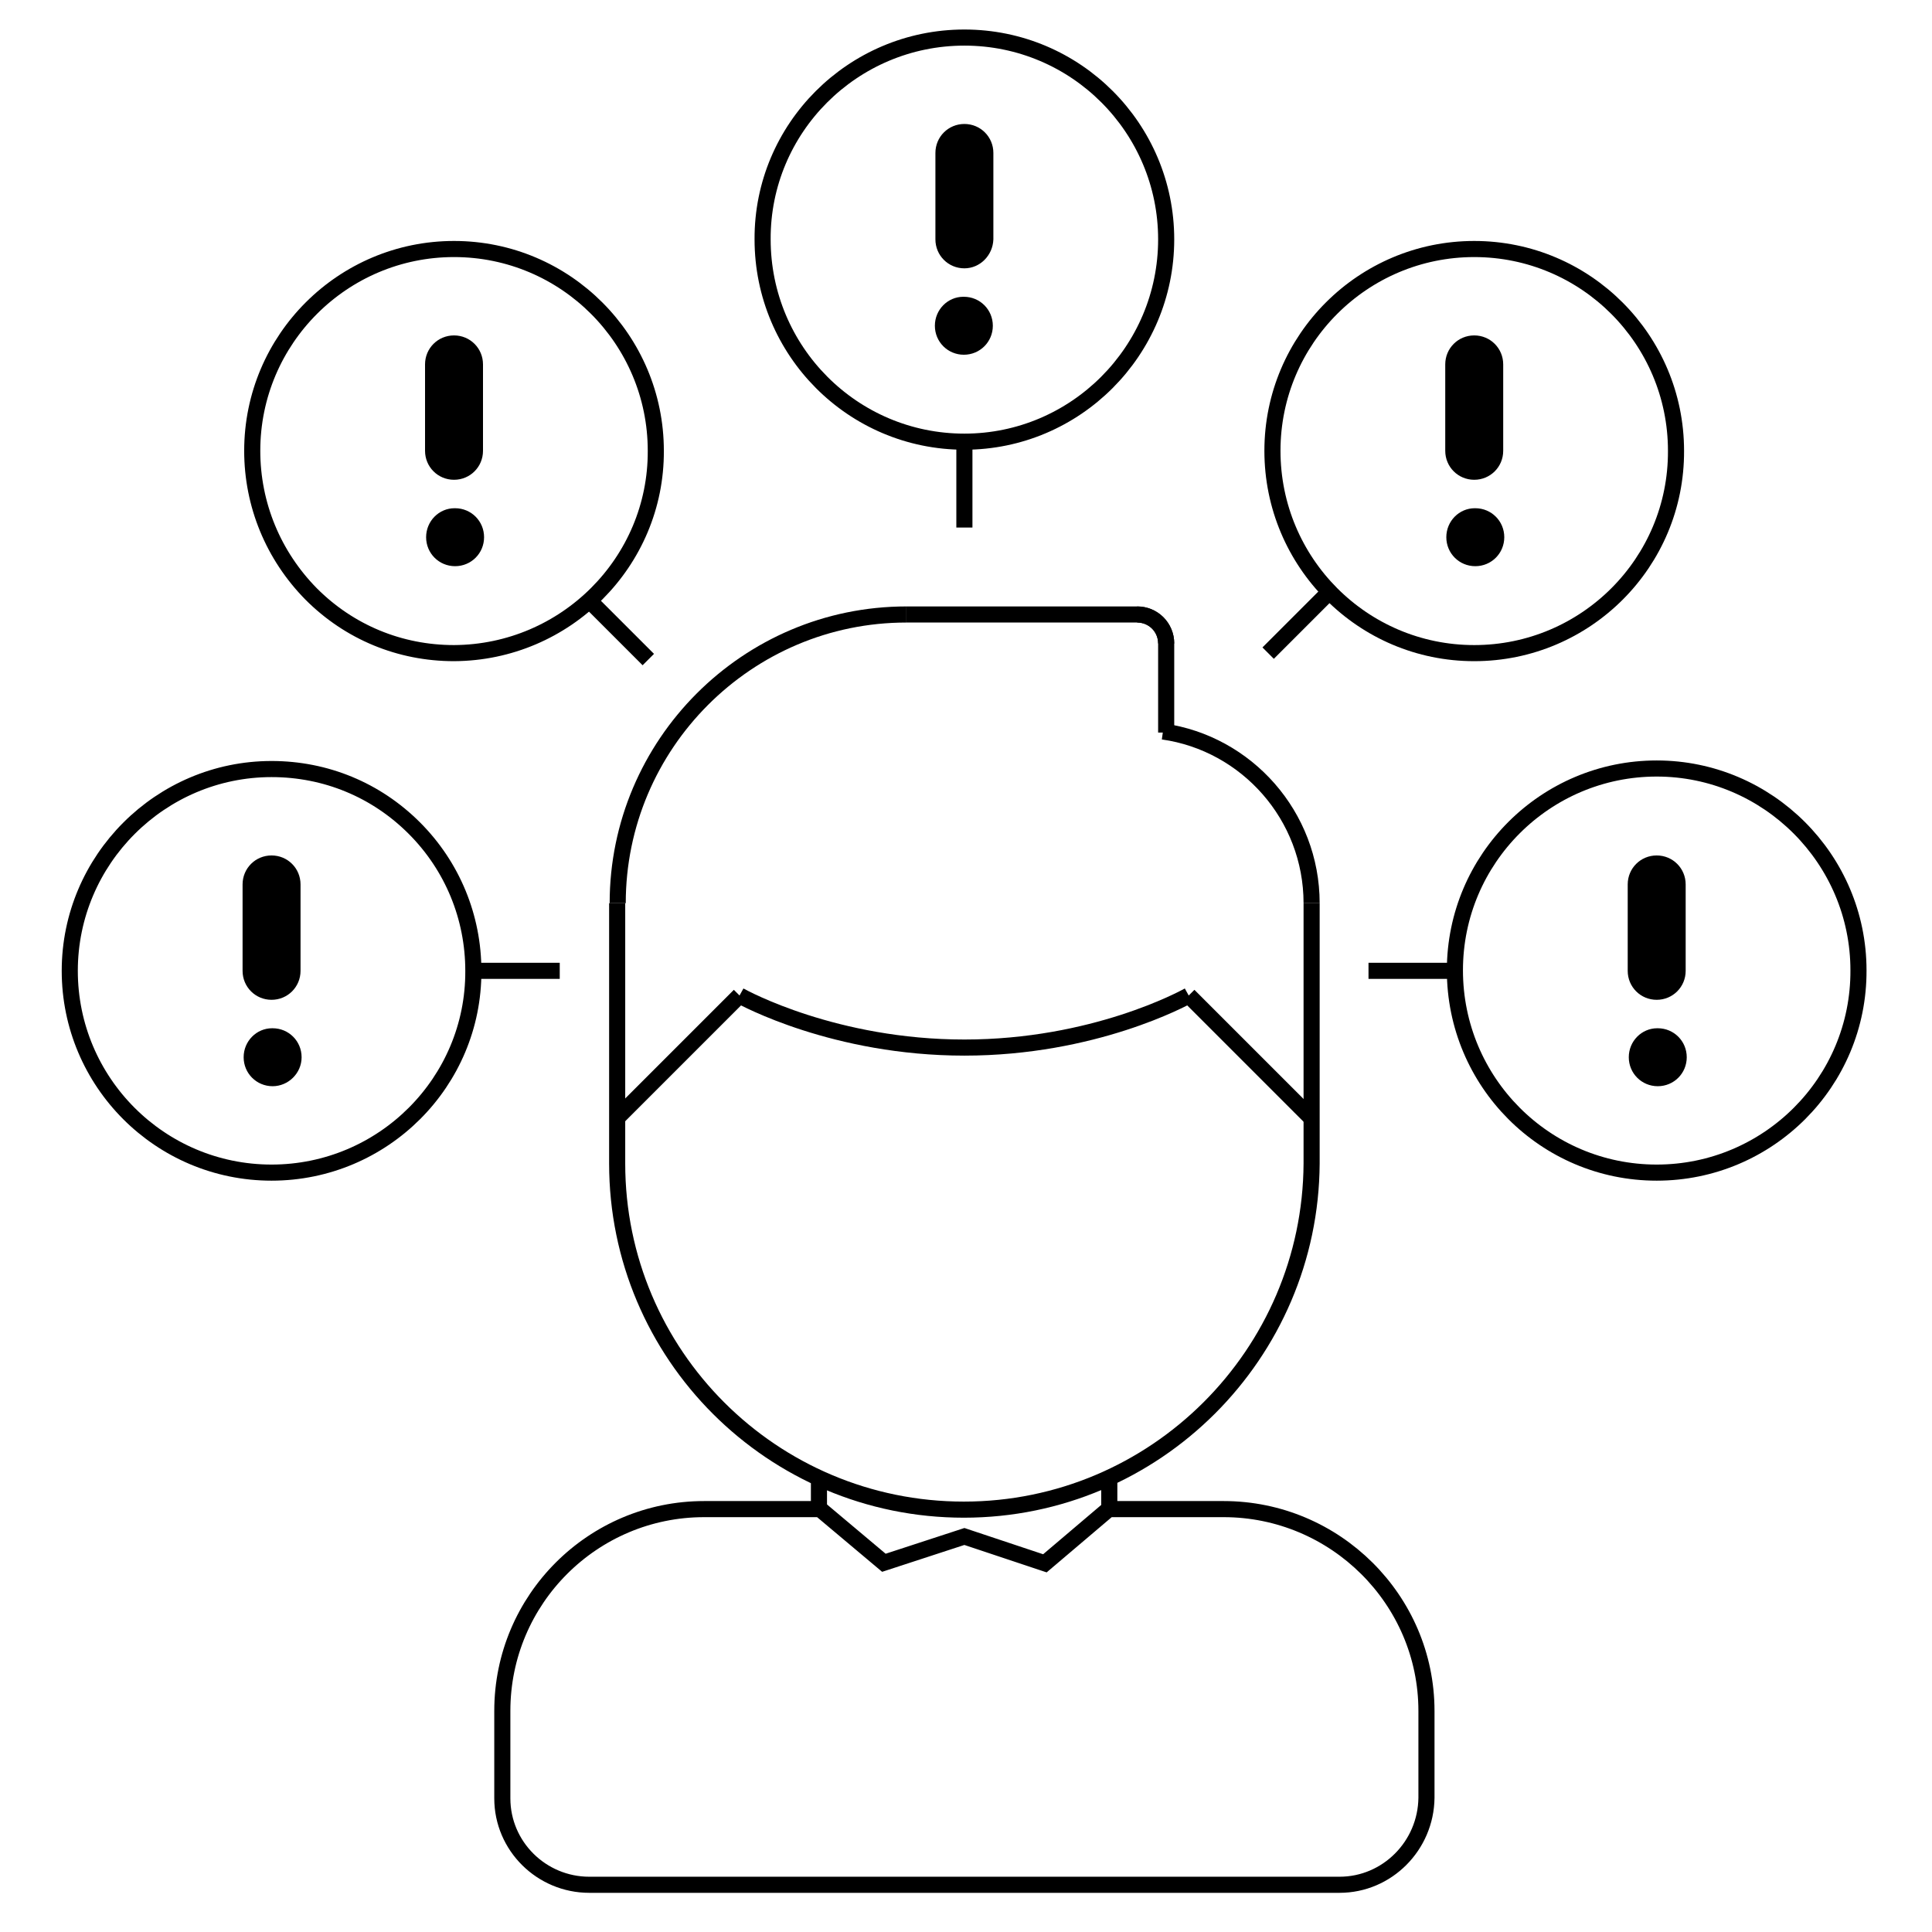 <?xml version="1.0" encoding="utf-8"?>
<!-- Generator: Adobe Illustrator 25.2.1, SVG Export Plug-In . SVG Version: 6.00 Build 0)  -->
<svg version="1.1" id="Layer_1" xmlns="http://www.w3.org/2000/svg" xmlns:xlink="http://www.w3.org/1999/xlink" x="0px" y="0px"
	 viewBox="0 0 360 360" style="enable-background:new 0 0 360 360;" xml:space="preserve">
<style type="text/css">
	.st0{fill:none;stroke:#000000;stroke-width:3;stroke-miterlimit:10;}
	.st1{fill:none;stroke:#000000;stroke-miterlimit:10;}
</style>
<path class="st0" d="M115.1,318"/>
<path class="st0" d="M115.1,334.6"/>
<path class="st1" d="M109.8,351.2"/>
<path class="st1" d="M249.6,351.2"/>
<path class="st0" d="M206.7,275.2v6.2"/>
<path class="st0" d="M152.6,275.2v6.2"/>
<path class="st0" d="M244.4,168.3l0,48.5c-0.2,35.5-29.1,64.5-64.8,64.5s-64.6-28.9-64.6-64.5l0-48.5"/>
<path class="st0" d="M216.7,136.3c15.6,2.2,27.7,15.7,27.7,32"/>
<path class="st0" d="M211.9,114.5c3,0,5.4,2.4,5.4,5.4v16.6"/>
<path class="st0" d="M168.9,114.5h43c3,0,5.4,2.4,5.4,5.4"/>
<path class="st0" d="M115.1,168.3c0-29.6,24.1-53.8,53.8-53.8"/>
<path class="st0" d="M226.5,175.3"/>
<path class="st0" d="M244.4,208.4l-22.9-22.9"/>
<path class="st0" d="M221.5,185.5c-0.9,0.5-17.7,9.7-41.8,9.7s-41-9.2-41.9-9.7"/>
<path class="st0" d="M179.7,184.4"/>
<path class="st0" d="M137.8,185.5l-22.7,22.7"/>
<path class="st0" d="M174.6,290.3"/>
<path class="st0" d="M109.8,351.2c-8.9,0-16.2-7.2-16.2-16.1v-16.3c0-20.8,16.9-37.6,37.6-37.6h21.6l11.9,10l15-4.9l15,5l11.9-10.1
	H228c20.8,0,37.8,16.9,37.8,37.6V335c-0.1,8.9-7.3,16.2-16.2,16.2H109.8z"/>
<path class="st0" d="M50.6,218.5c-20.8,0-37.6-16.9-37.6-37.6s16.9-37.6,37.6-37.6c10.1,0,19.5,3.9,26.6,11s11,16.6,11,26.6
	C88.3,201.6,71.4,218.5,50.6,218.5z"/>
<g>
	<path d="M50.8,202.4c-3,0-5.4-2.4-5.4-5.4s2.4-5.4,5.3-5.4h0.1c3,0,5.4,2.4,5.4,5.4C56.2,200,53.7,202.4,50.8,202.4z"/>
	<path d="M50.6,186.3c-3,0-5.4-2.4-5.4-5.4v-16.1c0-3,2.4-5.4,5.4-5.4s5.4,2.4,5.4,5.4v16.1C56,183.9,53.6,186.3,50.6,186.3z"/>
</g>
<path class="st0" d="M104.3,180.9H88.2"/>
<path class="st0" d="M308.7,218.5c-20.8,0-37.6-16.9-37.6-37.7s16.9-37.6,37.6-37.6s37.6,16.9,37.6,37.6
	C346.4,201.6,329.5,218.5,308.7,218.5z"/>
<g>
	<path d="M308.9,202.4c-3,0-5.4-2.4-5.4-5.4s2.4-5.4,5.3-5.4h0.1c3,0,5.4,2.4,5.4,5.4C314.3,200,311.9,202.4,308.9,202.4z"/>
	<path d="M308.7,186.3c-3,0-5.4-2.4-5.4-5.4v-16.1c0-3,2.4-5.4,5.4-5.4s5.4,2.4,5.4,5.4v16.1C314.1,183.9,311.7,186.3,308.7,186.3z"
		/>
</g>
<path class="st0" d="M271.1,180.9H255"/>
<path class="st0" d="M274.7,121.7L274.7,121.7c-20.8,0-37.6-16.9-37.6-37.7s16.9-37.6,37.6-37.6c20.8,0,37.6,16.9,37.6,37.6
	C312.4,104.8,295.5,121.7,274.7,121.7z"/>
<g>
	<path d="M274.9,105.5c-3,0-5.4-2.4-5.4-5.4s2.4-5.4,5.3-5.4h0.1c3,0,5.4,2.4,5.4,5.4S277.9,105.5,274.9,105.5z"/>
	<path d="M274.7,89.4c-3,0-5.4-2.4-5.4-5.4V67.9c0-3,2.4-5.4,5.4-5.4l0,0c3,0,5.4,2.4,5.4,5.4V84C280.1,87,277.7,89.4,274.7,89.4z"
		/>
</g>
<path class="st0" d="M236.3,121.7l11.4-11.4"/>
<path class="st0" d="M179.7,82.3L179.7,82.3c-20.8,0-37.6-16.9-37.6-37.7C142,23.9,158.9,7,179.7,7s37.6,16.9,37.6,37.6
	C217.3,65.4,200.4,82.3,179.7,82.3z"/>
<g>
	<path d="M179.6,66.1c-3,0-5.4-2.4-5.4-5.4s2.4-5.4,5.3-5.4h0.1c3,0,5.4,2.4,5.4,5.4S182.6,66.1,179.6,66.1z"/>
	<path d="M179.7,50c-3,0-5.4-2.4-5.4-5.4V28.5c0-3,2.4-5.4,5.4-5.4s5.4,2.4,5.4,5.4v16.1C185,47.6,182.6,50,179.7,50z"/>
</g>
<path class="st0" d="M179.7,82.2v16.1"/>
<path class="st0" d="M84.6,121.7c-10.1,0-19.5-3.9-26.6-11C50.9,103.5,47,94,47,84c0-20.8,16.9-37.6,37.6-37.6
	c20.8,0,37.6,16.9,37.6,37.6C122.3,104.7,105.4,121.6,84.6,121.7z"/>
<g>
	<path d="M84.8,105.5c-3,0-5.4-2.4-5.4-5.4s2.4-5.4,5.3-5.4h0.1c3,0,5.4,2.4,5.4,5.4C90.2,103.1,87.8,105.5,84.8,105.5z"/>
	<path d="M84.6,89.4c-3,0-5.4-2.4-5.4-5.4V67.9c0-3,2.4-5.4,5.4-5.4s5.4,2.4,5.4,5.4V84C90,87,87.6,89.4,84.6,89.4z"/>
</g>
<path class="st0" d="M120.8,122.9l-11.4-11.4"/>
</svg>
